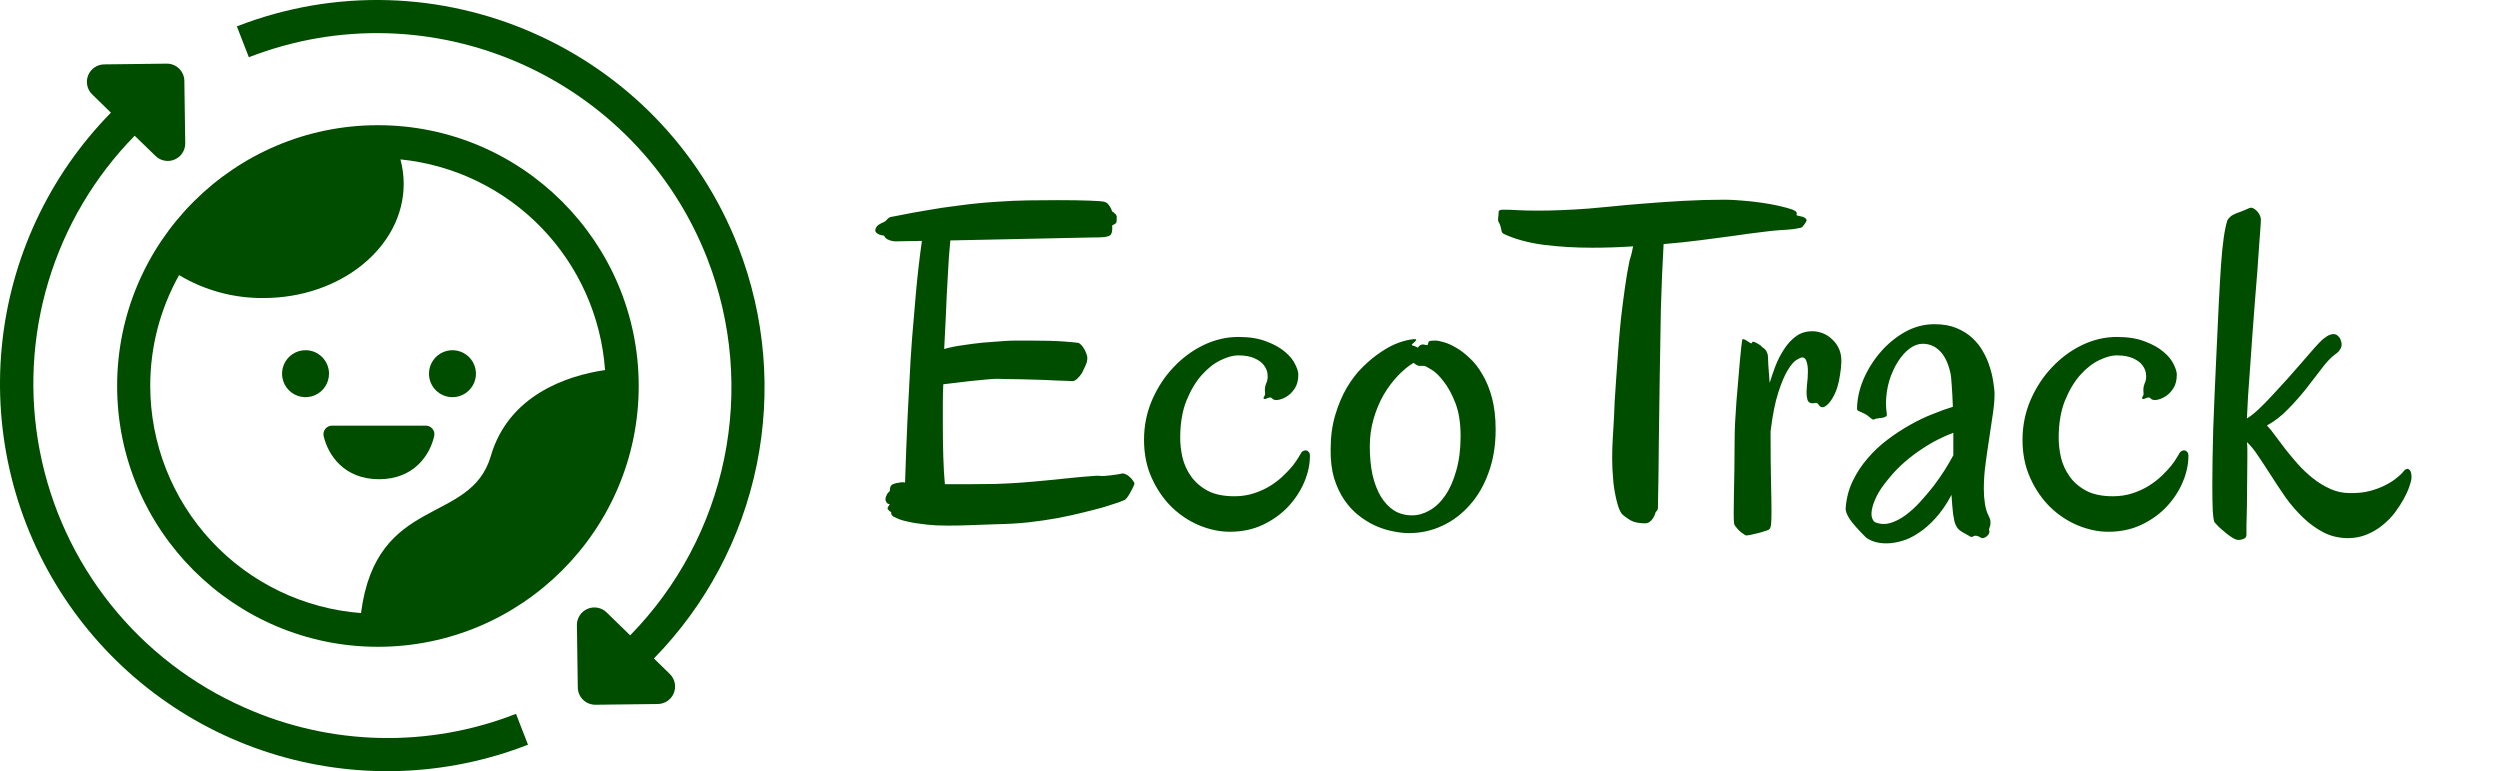 <svg width="295" height="91" viewBox="0 0 295 91" fill="none" xmlns="http://www.w3.org/2000/svg">
<path d="M44.593 14.773C27.625 14.773 13.821 28.578 13.821 45.547C13.821 62.515 27.625 76.321 44.593 76.321C61.562 76.321 75.368 62.515 75.368 45.547C75.368 28.578 61.564 14.773 44.593 14.773ZM17.728 45.547C17.722 40.966 18.895 36.46 21.133 32.464C24.136 34.261 27.576 35.197 31.076 35.168C40.222 35.168 47.636 29.134 47.636 21.694C47.635 20.72 47.506 19.75 47.252 18.809C53.56 19.446 59.44 22.288 63.857 26.835C68.274 31.383 70.944 37.344 71.396 43.667C66.838 44.331 59.997 46.662 57.915 53.814C55.528 62.007 44.407 58.331 42.599 72.341C35.841 71.826 29.526 68.781 24.916 63.814C20.305 58.847 17.738 52.324 17.728 45.547Z" fill="#004D00"/>
<path d="M44.722 56.548C48.867 56.548 50.729 53.677 51.233 51.468C51.267 51.319 51.268 51.165 51.235 51.016C51.202 50.867 51.135 50.728 51.04 50.609C50.945 50.489 50.825 50.393 50.688 50.327C50.55 50.26 50.4 50.226 50.248 50.226H39.178C39.026 50.226 38.876 50.26 38.738 50.327C38.601 50.393 38.48 50.489 38.386 50.609C38.291 50.728 38.224 50.867 38.191 51.016C38.158 51.165 38.158 51.319 38.193 51.468C38.714 53.677 40.578 56.548 44.722 56.548Z" fill="#004D00"/>
<path d="M36.054 41.323C35.506 41.323 34.97 41.485 34.514 41.789C34.058 42.094 33.703 42.526 33.492 43.033C33.282 43.539 33.227 44.096 33.334 44.634C33.441 45.172 33.704 45.666 34.092 46.054C34.479 46.442 34.973 46.706 35.511 46.813C36.049 46.92 36.606 46.865 37.112 46.656C37.619 46.446 38.052 46.091 38.357 45.635C38.661 45.179 38.824 44.643 38.824 44.095C38.824 43.36 38.532 42.656 38.013 42.136C37.494 41.616 36.789 41.324 36.054 41.323Z" fill="#004D00"/>
<path d="M53.39 46.867C53.938 46.867 54.474 46.704 54.93 46.399C55.386 46.095 55.741 45.662 55.951 45.156C56.161 44.649 56.216 44.092 56.109 43.554C56.002 43.017 55.738 42.523 55.35 42.135C54.962 41.747 54.469 41.483 53.931 41.377C53.393 41.27 52.836 41.324 52.33 41.534C51.823 41.744 51.39 42.099 51.086 42.555C50.781 43.011 50.619 43.547 50.619 44.095C50.619 44.83 50.911 45.535 51.43 46.055C51.95 46.575 52.655 46.867 53.39 46.867Z" fill="#004D00"/>
<path d="M77.163 77.697C83.313 71.414 87.522 63.491 89.287 54.878C91.052 46.265 90.297 37.325 87.114 29.13C77.977 5.646 51.435 -6.027 27.949 3.113L29.366 6.755C50.853 -1.603 75.116 9.069 83.474 30.547C86.386 38.045 87.074 46.222 85.457 54.101C83.841 61.98 79.987 69.226 74.359 74.971L71.581 72.264C71.288 71.979 70.918 71.787 70.516 71.713C70.114 71.638 69.7 71.684 69.324 71.846C68.949 72.007 68.63 72.276 68.408 72.619C68.185 72.961 68.07 73.362 68.075 73.771L68.18 81.126C68.188 81.673 68.412 82.194 68.803 82.575C69.195 82.956 69.721 83.166 70.267 83.16L77.623 83.073C78.031 83.068 78.429 82.942 78.766 82.711C79.102 82.48 79.363 82.154 79.514 81.775C79.666 81.396 79.701 80.98 79.617 80.581C79.532 80.181 79.331 79.816 79.038 79.531L77.163 77.697Z" fill="#004D00"/>
<path d="M28.915 83.518C22.723 80.8 17.284 76.62 13.065 71.336C8.846 66.053 5.972 59.824 4.691 53.185C3.411 46.546 3.761 39.695 5.712 33.221C7.663 26.747 11.156 20.844 15.892 16.018L18.353 18.405C18.646 18.691 19.016 18.883 19.418 18.957C19.82 19.032 20.234 18.986 20.61 18.824C20.985 18.663 21.304 18.394 21.526 18.051C21.749 17.709 21.864 17.308 21.858 16.899L21.754 9.544C21.751 9.273 21.694 9.006 21.587 8.757C21.481 8.508 21.326 8.283 21.132 8.094C20.938 7.905 20.709 7.756 20.457 7.656C20.206 7.556 19.937 7.506 19.666 7.51L12.311 7.597C11.899 7.598 11.497 7.722 11.157 7.953C10.816 8.185 10.553 8.512 10.4 8.894C10.247 9.277 10.212 9.696 10.299 10.098C10.386 10.5 10.592 10.867 10.889 11.152L13.088 13.294C5.764 20.754 1.219 30.5 0.212 40.906C-0.794 51.312 1.798 61.748 7.556 70.474C13.314 79.2 21.89 85.687 31.854 88.853C41.817 92.02 52.565 91.674 62.304 87.874L60.889 84.234C55.777 86.234 50.318 87.201 44.83 87.078C39.342 86.955 33.932 85.745 28.915 83.518Z" fill="#004D00"/>
<path d="M133.866 57.027C133.866 57.099 133.821 57.233 133.732 57.43C133.642 57.627 133.535 57.833 133.41 58.047C133.302 58.262 133.177 58.468 133.034 58.665C132.908 58.844 132.801 58.952 132.711 58.987C132.658 59.023 132.416 59.122 131.986 59.283C131.575 59.426 131.02 59.605 130.321 59.82C129.623 60.017 128.799 60.232 127.851 60.464C126.92 60.697 125.899 60.921 124.789 61.136C123.697 61.333 122.524 61.503 121.271 61.646C120.036 61.771 118.773 61.843 117.484 61.861C116.41 61.897 115.408 61.932 114.477 61.968C113.546 62.004 112.677 62.022 111.872 62.022C111.424 62.022 110.994 62.013 110.583 61.995C110.189 61.977 109.813 61.95 109.455 61.915C108.953 61.861 108.47 61.798 108.004 61.727C107.593 61.655 107.163 61.565 106.715 61.458C106.286 61.351 105.91 61.207 105.587 61.028C105.498 61.01 105.417 60.966 105.346 60.894C105.202 60.787 105.14 60.634 105.158 60.438C104.997 60.348 104.88 60.249 104.809 60.142C104.773 60.088 104.746 60.053 104.728 60.035C104.728 59.999 104.737 59.954 104.755 59.9C104.773 59.829 104.853 59.694 104.997 59.498C104.871 59.48 104.773 59.444 104.701 59.39C104.647 59.336 104.603 59.274 104.567 59.202C104.513 59.13 104.486 59.041 104.486 58.934C104.486 58.826 104.504 58.719 104.54 58.611C104.576 58.522 104.621 58.423 104.674 58.316C104.746 58.191 104.853 58.065 104.997 57.94C104.997 57.707 105.023 57.537 105.077 57.43C105.095 57.358 105.122 57.313 105.158 57.295C105.176 57.242 105.247 57.188 105.373 57.134C105.498 57.081 105.641 57.036 105.802 57C105.963 56.964 106.125 56.937 106.286 56.919C106.465 56.901 106.617 56.901 106.742 56.919L106.796 56.973C106.832 55.791 106.876 54.511 106.93 53.133C106.984 51.754 107.038 50.474 107.091 49.292C107.163 47.914 107.235 46.544 107.306 45.184C107.378 43.501 107.485 41.728 107.628 39.866C107.754 38.273 107.906 36.482 108.085 34.495C108.264 32.508 108.497 30.485 108.783 28.426L105.695 28.48C105.498 28.48 105.31 28.453 105.131 28.399C104.988 28.363 104.835 28.3 104.674 28.211C104.513 28.121 104.397 27.987 104.325 27.808C104.039 27.772 103.824 27.719 103.681 27.647C103.555 27.575 103.457 27.504 103.385 27.432C103.314 27.36 103.278 27.271 103.278 27.164C103.314 26.967 103.376 26.814 103.466 26.707C103.555 26.6 103.734 26.474 104.003 26.331C104.307 26.224 104.522 26.089 104.647 25.928C104.791 25.749 104.943 25.642 105.104 25.606C105.176 25.588 105.596 25.508 106.366 25.364C107.136 25.203 108.112 25.024 109.293 24.827C110.475 24.612 111.8 24.415 113.268 24.236C114.736 24.039 116.195 23.896 117.646 23.807C118.881 23.717 120.107 23.663 121.325 23.645C122.56 23.628 123.715 23.619 124.789 23.619C126.257 23.619 127.493 23.637 128.495 23.672C129.498 23.708 130.097 23.753 130.294 23.807C130.42 23.842 130.545 23.905 130.67 23.995C130.76 24.084 130.858 24.209 130.966 24.371C131.073 24.514 131.163 24.711 131.234 24.961C131.378 25.033 131.476 25.105 131.53 25.176C131.601 25.23 131.655 25.284 131.691 25.337L131.771 25.498C131.771 25.606 131.771 25.74 131.771 25.901C131.771 26.045 131.754 26.17 131.718 26.277C131.7 26.313 131.664 26.349 131.61 26.385C131.575 26.421 131.521 26.456 131.449 26.492C131.396 26.528 131.324 26.564 131.234 26.6C131.252 26.85 131.252 27.047 131.234 27.19C131.216 27.334 131.19 27.45 131.154 27.54C131.118 27.629 131.073 27.701 131.02 27.754C130.894 27.844 130.679 27.916 130.375 27.969C130.089 28.005 129.551 28.023 128.764 28.023L112.14 28.372C112.086 28.891 112.033 29.509 111.979 30.225C111.943 30.923 111.898 31.675 111.845 32.481C111.809 33.287 111.764 34.11 111.71 34.952C111.675 35.793 111.639 36.608 111.603 37.395C111.567 38.165 111.531 38.882 111.496 39.544C111.46 40.206 111.433 40.752 111.415 41.182C112.095 40.985 112.847 40.833 113.671 40.726C114.494 40.6 115.264 40.502 115.98 40.43C116.822 40.359 117.654 40.296 118.478 40.242C118.997 40.206 119.499 40.188 119.982 40.188C120.465 40.188 120.931 40.188 121.378 40.188C123.169 40.188 124.547 40.224 125.514 40.296C126.499 40.367 127.063 40.421 127.206 40.457C127.313 40.475 127.43 40.547 127.555 40.672C127.681 40.797 127.797 40.949 127.904 41.128C128.012 41.29 128.101 41.477 128.173 41.692C128.262 41.889 128.307 42.068 128.307 42.23C128.307 42.534 128.227 42.856 128.065 43.196C127.904 43.536 127.77 43.814 127.663 44.029C127.519 44.262 127.331 44.485 127.099 44.7C126.866 44.915 126.669 45.005 126.508 44.969C126.454 44.969 126.23 44.96 125.836 44.942C125.443 44.924 124.95 44.906 124.359 44.888C123.786 44.852 123.16 44.825 122.479 44.808C121.799 44.79 121.137 44.772 120.492 44.754C119.848 44.736 119.266 44.727 118.747 44.727C118.245 44.709 117.878 44.7 117.646 44.7C117.359 44.7 116.938 44.727 116.383 44.781C115.918 44.817 115.273 44.879 114.45 44.969C113.626 45.058 112.579 45.184 111.308 45.345C111.272 46.079 111.254 46.849 111.254 47.654C111.254 48.46 111.254 49.31 111.254 50.206C111.254 51.441 111.272 52.667 111.308 53.885C111.343 55.084 111.406 56.167 111.496 57.134H114.396C115.417 57.134 116.428 57.125 117.431 57.107C118.433 57.072 119.346 57.027 120.17 56.973C121.369 56.884 122.506 56.785 123.581 56.678C124.673 56.57 125.648 56.472 126.508 56.382C127.367 56.293 128.083 56.23 128.656 56.194C129.229 56.141 129.587 56.123 129.73 56.141C129.874 56.176 130.062 56.185 130.294 56.167C130.545 56.15 130.805 56.123 131.073 56.087C131.342 56.051 131.601 56.015 131.852 55.98C132.103 55.944 132.3 55.908 132.443 55.872C132.568 55.854 132.711 55.89 132.873 55.98C133.034 56.051 133.186 56.158 133.329 56.302C133.472 56.427 133.589 56.561 133.678 56.705C133.786 56.848 133.848 56.955 133.866 57.027ZM154.572 53.777C154.572 54.798 154.348 55.836 153.9 56.893C153.453 57.949 152.817 58.916 151.994 59.793C151.188 60.652 150.203 61.359 149.04 61.915C147.876 62.47 146.569 62.747 145.119 62.747C143.937 62.747 142.737 62.496 141.52 61.995C140.32 61.494 139.237 60.778 138.271 59.847C137.304 58.898 136.516 57.752 135.907 56.409C135.299 55.066 134.994 53.562 134.994 51.898C134.994 50.25 135.307 48.693 135.934 47.225C136.579 45.739 137.42 44.45 138.458 43.357C139.497 42.247 140.679 41.37 142.003 40.726C143.346 40.081 144.725 39.759 146.139 39.759C147.446 39.759 148.547 39.938 149.442 40.296C150.355 40.636 151.09 41.048 151.645 41.531C152.2 41.997 152.593 42.48 152.826 42.981C153.077 43.483 153.202 43.886 153.202 44.19C153.202 44.87 153.059 45.425 152.772 45.855C152.486 46.285 152.155 46.607 151.779 46.822C151.421 47.037 151.072 47.162 150.731 47.198C150.409 47.216 150.203 47.153 150.114 47.01C150.042 46.938 149.962 46.902 149.872 46.902C149.8 46.902 149.72 46.92 149.63 46.956C149.541 46.992 149.451 47.028 149.362 47.063C149.29 47.099 149.228 47.099 149.174 47.063C149.084 47.028 149.075 46.947 149.147 46.822C149.236 46.697 149.281 46.589 149.281 46.499C149.281 46.338 149.272 46.159 149.254 45.962C149.254 45.748 149.299 45.524 149.389 45.291C149.55 44.969 149.612 44.62 149.577 44.244C149.559 43.85 149.424 43.483 149.174 43.143C148.941 42.802 148.565 42.516 148.046 42.283C147.545 42.05 146.891 41.934 146.085 41.934C145.513 41.934 144.832 42.122 144.044 42.498C143.257 42.874 142.505 43.465 141.789 44.27C141.09 45.058 140.491 46.07 139.989 47.305C139.506 48.523 139.264 49.982 139.264 51.683C139.264 52.417 139.354 53.187 139.533 53.992C139.73 54.798 140.07 55.541 140.553 56.221C141.037 56.901 141.69 57.465 142.514 57.913C143.337 58.343 144.385 58.558 145.656 58.558C146.497 58.558 147.267 58.441 147.965 58.209C148.681 57.976 149.326 57.68 149.899 57.322C150.472 56.964 150.982 56.57 151.43 56.141C151.877 55.711 152.253 55.308 152.558 54.932C152.862 54.538 153.095 54.198 153.256 53.912C153.435 53.625 153.542 53.446 153.578 53.374C153.65 53.285 153.739 53.222 153.847 53.187C153.954 53.133 154.062 53.124 154.169 53.16C154.276 53.178 154.366 53.24 154.438 53.348C154.527 53.437 154.572 53.58 154.572 53.777ZM176.486 50.689C176.486 52.569 176.208 54.261 175.653 55.765C175.116 57.269 174.373 58.549 173.424 59.605C172.493 60.661 171.41 61.476 170.175 62.049C168.939 62.622 167.632 62.908 166.254 62.908C165.681 62.908 165.054 62.837 164.374 62.693C163.694 62.568 163.013 62.353 162.333 62.049C161.653 61.745 160.99 61.342 160.346 60.84C159.701 60.339 159.128 59.721 158.627 58.987C158.126 58.253 157.723 57.394 157.418 56.409C157.132 55.425 156.998 54.288 157.016 52.998C157.016 51.53 157.195 50.197 157.553 48.997C157.911 47.78 158.367 46.697 158.922 45.748C159.495 44.781 160.14 43.948 160.856 43.25C161.572 42.552 162.288 41.97 163.004 41.504C163.721 41.021 164.41 40.663 165.072 40.43C165.735 40.197 166.308 40.063 166.791 40.027C167.042 40.009 167.149 40.036 167.113 40.108C167.095 40.179 167.033 40.26 166.925 40.35C166.818 40.439 166.719 40.529 166.63 40.618C166.558 40.708 166.594 40.761 166.737 40.779C166.863 40.815 166.961 40.851 167.033 40.887C167.122 40.922 167.212 40.967 167.301 41.021L167.516 40.779C167.641 40.69 167.758 40.645 167.865 40.645C167.991 40.645 168.098 40.663 168.188 40.699C168.277 40.717 168.349 40.726 168.402 40.726C168.456 40.726 168.492 40.672 168.51 40.565C168.546 40.367 168.608 40.26 168.698 40.242C168.805 40.206 169.038 40.188 169.396 40.188C169.611 40.188 169.933 40.251 170.363 40.377C170.81 40.502 171.294 40.717 171.813 41.021C172.35 41.325 172.887 41.737 173.424 42.256C173.979 42.758 174.481 43.402 174.928 44.19C175.394 44.96 175.77 45.882 176.056 46.956C176.343 48.03 176.486 49.275 176.486 50.689ZM166.791 42.82C166.164 43.196 165.547 43.706 164.938 44.351C164.329 44.996 163.774 45.739 163.273 46.58C162.79 47.422 162.396 48.361 162.091 49.4C161.787 50.438 161.635 51.53 161.635 52.676C161.635 53.912 161.742 55.031 161.957 56.033C162.19 57.036 162.521 57.895 162.951 58.611C163.38 59.31 163.9 59.856 164.508 60.249C165.135 60.626 165.842 60.813 166.63 60.813C167.328 60.813 168.017 60.617 168.698 60.223C169.396 59.829 170.014 59.238 170.551 58.45C171.088 57.662 171.518 56.687 171.84 55.523C172.18 54.359 172.35 53.008 172.35 51.468C172.35 49.91 172.144 48.603 171.732 47.547C171.321 46.491 170.855 45.64 170.336 44.996C169.835 44.333 169.351 43.868 168.886 43.599C168.42 43.313 168.134 43.169 168.026 43.169C167.776 43.169 167.579 43.169 167.436 43.169C167.31 43.169 167.095 43.053 166.791 42.82ZM213.17 26.062C213.081 26.241 212.991 26.385 212.902 26.492C212.83 26.6 212.768 26.68 212.714 26.734C212.642 26.805 212.58 26.85 212.526 26.868C212.383 26.904 212.096 26.958 211.667 27.029C211.237 27.083 210.655 27.128 209.921 27.164C209.384 27.199 208.65 27.28 207.719 27.405C206.788 27.513 205.722 27.656 204.523 27.835C203.341 27.996 202.052 28.166 200.656 28.345C199.259 28.524 197.809 28.676 196.305 28.802C196.162 31.308 196.055 33.868 195.983 36.482C195.929 39.096 195.884 41.728 195.849 44.378C195.813 47.01 195.777 49.642 195.741 52.273C195.723 54.887 195.688 57.456 195.634 59.981C195.634 60.071 195.598 60.16 195.526 60.249C195.455 60.321 195.401 60.384 195.365 60.438C195.276 60.796 195.115 61.109 194.882 61.377C194.649 61.628 194.407 61.753 194.157 61.753C193.405 61.753 192.823 61.637 192.411 61.404C192.017 61.172 191.677 60.921 191.391 60.652C191.265 60.491 191.14 60.258 191.015 59.954C190.907 59.632 190.809 59.283 190.719 58.907C190.63 58.513 190.549 58.101 190.478 57.671C190.406 57.224 190.361 56.803 190.343 56.409C190.307 56.015 190.281 55.63 190.263 55.254C190.245 54.878 190.236 54.493 190.236 54.1C190.236 53.24 190.263 52.399 190.316 51.575C190.37 50.752 190.415 49.982 190.451 49.266C190.469 48.818 190.495 48.182 190.531 47.359C190.585 46.535 190.648 45.595 190.719 44.539C190.791 43.483 190.871 42.355 190.961 41.155C191.05 39.938 191.158 38.72 191.283 37.503C191.426 36.285 191.579 35.104 191.74 33.958C191.901 32.794 192.08 31.738 192.277 30.789C192.366 30.503 192.447 30.225 192.519 29.956C192.59 29.67 192.653 29.375 192.707 29.07C191.059 29.178 189.448 29.231 187.873 29.231C185.849 29.231 183.925 29.115 182.099 28.882C180.272 28.632 178.715 28.202 177.426 27.593C177.265 27.504 177.175 27.343 177.157 27.11C177.121 26.877 177.05 26.635 176.942 26.385C176.799 26.188 176.745 25.973 176.781 25.74C176.817 25.49 176.835 25.284 176.835 25.123C176.817 24.961 176.871 24.854 176.996 24.8C177.104 24.747 177.336 24.729 177.694 24.747C178.035 24.747 178.509 24.765 179.118 24.8C179.744 24.836 180.559 24.854 181.562 24.854C182.313 24.854 183.173 24.836 184.14 24.8C185.106 24.765 186.208 24.702 187.443 24.612C188.052 24.559 188.929 24.478 190.075 24.371C191.238 24.245 192.545 24.129 193.996 24.021C195.464 23.896 197.021 23.789 198.668 23.699C200.316 23.61 201.945 23.565 203.556 23.565C204.165 23.565 204.845 23.601 205.597 23.672C206.349 23.726 207.092 23.807 207.826 23.914C208.578 24.021 209.267 24.147 209.894 24.29C210.539 24.433 211.067 24.576 211.479 24.72C211.747 24.827 211.908 24.926 211.962 25.015C212.016 25.087 212.034 25.149 212.016 25.203C212.016 25.257 212.007 25.302 211.989 25.337C211.971 25.373 212.016 25.409 212.123 25.445C212.23 25.481 212.347 25.508 212.472 25.525C212.597 25.543 212.714 25.579 212.821 25.633C212.929 25.669 213.018 25.722 213.09 25.794C213.161 25.866 213.188 25.955 213.17 26.062ZM217.279 42.713C217.261 43.232 217.208 43.751 217.118 44.27C217.047 44.772 216.939 45.255 216.796 45.721C216.653 46.168 216.474 46.571 216.259 46.929C216.062 47.287 215.838 47.574 215.587 47.789C215.373 47.968 215.202 48.057 215.077 48.057C214.952 48.057 214.844 48.021 214.755 47.95C214.683 47.878 214.621 47.797 214.567 47.708C214.513 47.618 214.442 47.565 214.352 47.547C214.28 47.529 214.182 47.538 214.057 47.574C213.949 47.592 213.833 47.592 213.708 47.574C213.6 47.556 213.493 47.493 213.385 47.386C213.296 47.26 213.233 47.046 213.197 46.741C213.161 46.401 213.17 45.962 213.224 45.425C213.296 44.87 213.332 44.333 213.332 43.814C213.332 43.349 213.278 42.964 213.17 42.659C213.081 42.337 212.911 42.176 212.66 42.176C212.535 42.176 212.311 42.274 211.989 42.471C211.684 42.65 211.344 43.044 210.968 43.653C210.592 44.262 210.216 45.148 209.84 46.312C209.464 47.457 209.16 48.988 208.927 50.904C208.927 53.374 208.945 55.362 208.981 56.866C209.017 58.37 209.035 59.542 209.035 60.384C209.035 61.1 209.017 61.61 208.981 61.915C208.945 62.219 208.856 62.416 208.712 62.505C208.623 62.559 208.444 62.622 208.175 62.693C207.925 62.783 207.647 62.863 207.343 62.935C207.056 63.007 206.779 63.069 206.51 63.123C206.242 63.177 206.072 63.195 206 63.177C205.946 63.159 205.848 63.096 205.705 62.989C205.561 62.899 205.409 62.783 205.248 62.64C205.105 62.496 204.971 62.344 204.845 62.183C204.72 62.04 204.648 61.915 204.63 61.807C204.595 61.628 204.577 61.225 204.577 60.599C204.595 59.954 204.604 59.184 204.604 58.289C204.621 57.394 204.639 56.418 204.657 55.362C204.675 54.288 204.684 53.222 204.684 52.166C204.684 51.486 204.702 50.734 204.738 49.91C204.792 49.069 204.845 48.218 204.899 47.359C204.971 46.499 205.042 45.658 205.114 44.834C205.185 44.011 205.248 43.277 205.302 42.632C205.373 41.97 205.427 41.424 205.463 40.994C205.517 40.547 205.552 40.278 205.57 40.188C205.588 40.045 205.651 39.992 205.758 40.027C205.884 40.063 206.009 40.126 206.134 40.215C206.278 40.305 206.403 40.385 206.51 40.457C206.618 40.529 206.689 40.529 206.725 40.457C206.761 40.296 206.895 40.278 207.128 40.403C207.361 40.511 207.576 40.636 207.772 40.779C207.844 40.869 207.925 40.949 208.014 41.021C208.122 41.075 208.22 41.155 208.31 41.263C208.399 41.352 208.471 41.477 208.524 41.639C208.596 41.8 208.632 42.015 208.632 42.283C208.632 42.534 208.65 42.91 208.686 43.411C208.721 43.912 208.766 44.503 208.82 45.184C209.017 44.539 209.25 43.859 209.518 43.143C209.805 42.426 210.145 41.773 210.539 41.182C210.932 40.573 211.398 40.072 211.935 39.678C212.472 39.284 213.117 39.087 213.869 39.087C214.28 39.087 214.692 39.168 215.104 39.329C215.516 39.49 215.883 39.732 216.205 40.054C216.545 40.359 216.814 40.734 217.011 41.182C217.208 41.63 217.297 42.14 217.279 42.713ZM235.353 46.285C235.371 46.911 235.317 47.681 235.192 48.594C235.067 49.489 234.923 50.456 234.762 51.495C234.601 52.515 234.449 53.562 234.306 54.637C234.162 55.711 234.091 56.722 234.091 57.671C234.091 58.298 234.136 58.898 234.225 59.471C234.315 60.026 234.467 60.509 234.682 60.921C234.807 61.154 234.87 61.359 234.87 61.539C234.888 61.718 234.879 61.879 234.843 62.022C234.807 62.147 234.771 62.255 234.735 62.344C234.7 62.452 234.7 62.55 234.735 62.64C234.771 62.729 234.762 62.828 234.708 62.935C234.655 63.06 234.574 63.168 234.467 63.257C234.359 63.365 234.234 63.436 234.091 63.472C233.965 63.526 233.849 63.517 233.742 63.445C233.545 63.32 233.384 63.248 233.258 63.23C233.151 63.213 233.052 63.213 232.963 63.23C232.891 63.266 232.82 63.302 232.748 63.338C232.694 63.374 232.623 63.374 232.533 63.338C232.229 63.177 231.898 62.989 231.54 62.774C231.181 62.559 230.949 62.326 230.841 62.076C230.77 61.968 230.698 61.789 230.626 61.539C230.573 61.288 230.519 60.992 230.465 60.652C230.43 60.312 230.394 59.945 230.358 59.551C230.322 59.157 230.295 58.773 230.277 58.397C229.687 59.507 229.051 60.428 228.371 61.163C227.708 61.897 227.037 62.478 226.356 62.908C225.694 63.356 225.032 63.669 224.369 63.848C223.725 64.027 223.134 64.117 222.597 64.117C222.042 64.117 221.549 64.045 221.12 63.902C220.708 63.759 220.386 63.589 220.153 63.392C219.276 62.514 218.649 61.807 218.273 61.27C217.915 60.715 217.754 60.267 217.79 59.927C217.879 58.781 218.157 57.725 218.622 56.758C219.088 55.791 219.669 54.905 220.368 54.1C221.066 53.276 221.845 52.542 222.704 51.898C223.581 51.235 224.468 50.653 225.363 50.152C226.276 49.633 227.171 49.203 228.048 48.863C228.926 48.505 229.722 48.218 230.438 48.003C230.403 47.037 230.358 46.195 230.304 45.479C230.268 44.745 230.206 44.208 230.116 43.868C229.848 42.758 229.436 41.934 228.881 41.397C228.326 40.842 227.654 40.565 226.867 40.565C226.365 40.565 225.855 40.752 225.336 41.128C224.835 41.504 224.378 42.015 223.966 42.659C223.555 43.304 223.214 44.047 222.946 44.888C222.695 45.73 222.561 46.616 222.543 47.547C222.543 47.78 222.552 48.003 222.57 48.218C222.588 48.433 222.615 48.657 222.65 48.89C222.668 49.015 222.624 49.105 222.516 49.158C222.427 49.212 222.31 49.257 222.167 49.292C222.024 49.31 221.872 49.328 221.71 49.346C221.549 49.364 221.415 49.391 221.308 49.427C221.218 49.463 221.146 49.489 221.093 49.507C221.039 49.507 220.985 49.498 220.932 49.48C220.878 49.445 220.806 49.391 220.717 49.319C220.645 49.248 220.538 49.158 220.395 49.051C220.251 48.943 220.099 48.854 219.938 48.782C219.795 48.711 219.66 48.648 219.535 48.594C219.428 48.541 219.329 48.496 219.24 48.46C219.168 48.406 219.132 48.344 219.132 48.272C219.132 47.162 219.374 46.016 219.857 44.834C220.359 43.653 221.021 42.579 221.845 41.612C222.686 40.627 223.653 39.822 224.745 39.195C225.855 38.568 227.028 38.255 228.263 38.255C229.266 38.255 230.134 38.407 230.868 38.711C231.602 39.016 232.229 39.41 232.748 39.893C233.267 40.377 233.688 40.914 234.01 41.504C234.35 42.095 234.61 42.695 234.789 43.304C234.986 43.895 235.12 44.459 235.192 44.996C235.281 45.515 235.335 45.944 235.353 46.285ZM230.492 51.065C229.955 51.262 229.364 51.522 228.72 51.844C228.075 52.166 227.422 52.551 226.759 52.998C226.097 53.428 225.434 53.929 224.772 54.502C224.11 55.075 223.492 55.711 222.919 56.409C222.239 57.215 221.746 57.931 221.442 58.558C221.138 59.184 220.95 59.721 220.878 60.169C220.806 60.599 220.824 60.939 220.932 61.19C221.039 61.44 221.164 61.592 221.308 61.646C221.863 61.861 222.436 61.888 223.026 61.727C223.635 61.547 224.235 61.243 224.826 60.813C225.434 60.366 226.016 59.838 226.571 59.229C227.144 58.602 227.681 57.967 228.183 57.322C228.684 56.66 229.132 56.015 229.525 55.389C229.919 54.744 230.242 54.189 230.492 53.724V51.065ZM258.234 53.777C258.234 54.798 258.01 55.836 257.562 56.893C257.115 57.949 256.479 58.916 255.656 59.793C254.85 60.652 253.865 61.359 252.702 61.915C251.538 62.47 250.231 62.747 248.781 62.747C247.599 62.747 246.4 62.496 245.182 61.995C243.983 61.494 242.899 60.778 241.933 59.847C240.966 58.898 240.178 57.752 239.569 56.409C238.961 55.066 238.656 53.562 238.656 51.898C238.656 50.25 238.97 48.693 239.596 47.225C240.241 45.739 241.082 44.45 242.121 43.357C243.159 42.247 244.341 41.37 245.666 40.726C247.008 40.081 248.387 39.759 249.801 39.759C251.108 39.759 252.209 39.938 253.104 40.296C254.018 40.636 254.752 41.048 255.307 41.531C255.862 41.997 256.256 42.48 256.488 42.981C256.739 43.483 256.864 43.886 256.864 44.19C256.864 44.87 256.721 45.425 256.435 45.855C256.148 46.285 255.817 46.607 255.441 46.822C255.083 47.037 254.734 47.162 254.394 47.198C254.071 47.216 253.865 47.153 253.776 47.01C253.704 46.938 253.624 46.902 253.534 46.902C253.463 46.902 253.382 46.92 253.292 46.956C253.203 46.992 253.113 47.028 253.024 47.063C252.952 47.099 252.89 47.099 252.836 47.063C252.746 47.028 252.737 46.947 252.809 46.822C252.899 46.697 252.943 46.589 252.943 46.499C252.943 46.338 252.934 46.159 252.917 45.962C252.917 45.748 252.961 45.524 253.051 45.291C253.212 44.969 253.275 44.62 253.239 44.244C253.221 43.85 253.087 43.483 252.836 43.143C252.603 42.802 252.227 42.516 251.708 42.283C251.207 42.05 250.553 41.934 249.748 41.934C249.175 41.934 248.494 42.122 247.707 42.498C246.919 42.874 246.167 43.465 245.451 44.27C244.752 45.058 244.153 46.07 243.651 47.305C243.168 48.523 242.926 49.982 242.926 51.683C242.926 52.417 243.016 53.187 243.195 53.992C243.392 54.798 243.732 55.541 244.215 56.221C244.699 56.901 245.352 57.465 246.176 57.913C246.999 58.343 248.047 58.558 249.318 58.558C250.159 58.558 250.929 58.441 251.627 58.209C252.344 57.976 252.988 57.68 253.561 57.322C254.134 56.964 254.644 56.57 255.092 56.141C255.539 55.711 255.915 55.308 256.22 54.932C256.524 54.538 256.757 54.198 256.918 53.912C257.097 53.625 257.204 53.446 257.24 53.374C257.312 53.285 257.401 53.222 257.509 53.187C257.616 53.133 257.724 53.124 257.831 53.16C257.938 53.178 258.028 53.24 258.1 53.348C258.189 53.437 258.234 53.58 258.234 53.777ZM266.774 25.767C266.792 25.821 266.783 26.125 266.747 26.68C266.711 27.235 266.658 27.96 266.586 28.855C266.532 29.751 266.461 30.78 266.371 31.944C266.282 33.108 266.183 34.334 266.076 35.623C265.986 36.894 265.888 38.201 265.78 39.544C265.691 40.869 265.601 42.14 265.512 43.357C265.422 44.575 265.342 45.703 265.27 46.741C265.216 47.78 265.172 48.657 265.136 49.373C265.512 49.158 265.959 48.809 266.479 48.326C267.016 47.824 267.571 47.26 268.144 46.634C268.734 46.007 269.334 45.354 269.943 44.673C270.552 43.975 271.125 43.322 271.662 42.713C272.199 42.086 272.682 41.531 273.112 41.048C273.542 40.565 273.873 40.224 274.105 40.027C274.428 39.759 274.696 39.589 274.911 39.517C275.144 39.428 275.332 39.401 275.475 39.437C275.636 39.454 275.762 39.517 275.851 39.624C275.958 39.714 276.048 39.812 276.12 39.92C276.173 40.027 276.218 40.153 276.254 40.296C276.308 40.439 276.326 40.6 276.308 40.779C276.29 40.94 276.218 41.111 276.093 41.29C275.985 41.469 275.797 41.648 275.529 41.827C275.063 42.167 274.553 42.704 273.998 43.438C273.461 44.154 272.861 44.933 272.199 45.774C271.536 46.616 270.811 47.44 270.023 48.245C269.254 49.051 268.412 49.704 267.499 50.206C267.768 50.474 268.081 50.859 268.439 51.36C268.815 51.862 269.227 52.408 269.674 52.998C270.14 53.589 270.641 54.189 271.178 54.798C271.733 55.407 272.324 55.962 272.951 56.463C273.595 56.964 274.276 57.376 274.992 57.698C275.708 58.02 276.469 58.182 277.274 58.182C278.152 58.2 278.939 58.119 279.638 57.94C280.354 57.743 280.972 57.51 281.491 57.242C282.01 56.973 282.431 56.705 282.753 56.436C283.093 56.167 283.326 55.962 283.451 55.818C283.773 55.371 284.042 55.227 284.257 55.389C284.49 55.55 284.588 55.908 284.552 56.463C284.534 56.678 284.445 57.009 284.284 57.456C284.14 57.886 283.926 58.361 283.639 58.88C283.353 59.399 283.004 59.936 282.592 60.491C282.18 61.028 281.697 61.521 281.142 61.968C280.604 62.416 279.987 62.783 279.289 63.069C278.608 63.356 277.865 63.499 277.06 63.499C276.021 63.499 275.063 63.275 274.186 62.828C273.327 62.38 272.53 61.807 271.796 61.109C271.062 60.411 270.382 59.632 269.755 58.773C269.146 57.895 268.573 57.036 268.036 56.194C267.499 55.353 266.989 54.574 266.505 53.858C266.04 53.142 265.583 52.578 265.136 52.166C265.172 52.453 265.189 52.748 265.189 53.052C265.189 53.339 265.189 53.634 265.189 53.938C265.189 54.87 265.181 55.854 265.163 56.893C265.163 57.913 265.154 58.862 265.136 59.739C265.118 60.617 265.1 61.368 265.082 61.995C265.082 62.604 265.082 62.962 265.082 63.069C265.082 63.338 264.975 63.508 264.76 63.58C264.563 63.669 264.357 63.714 264.142 63.714C263.945 63.714 263.703 63.624 263.417 63.445C263.148 63.284 262.88 63.087 262.611 62.855C262.343 62.64 262.083 62.416 261.833 62.183C261.6 61.95 261.43 61.771 261.322 61.646C261.233 61.521 261.161 61.073 261.107 60.303C261.072 59.533 261.054 58.513 261.054 57.242C261.054 56.329 261.063 55.308 261.081 54.18C261.098 53.034 261.125 51.826 261.161 50.555C261.215 49.266 261.269 47.932 261.322 46.553C261.376 45.157 261.439 43.751 261.51 42.337C261.618 39.938 261.716 37.834 261.806 36.026C261.895 34.218 261.985 32.66 262.074 31.353C262.164 30.028 262.271 28.936 262.396 28.077C262.522 27.199 262.665 26.51 262.826 26.009C262.88 25.884 262.996 25.74 263.175 25.579C263.354 25.418 263.587 25.284 263.874 25.176C264.285 25.033 264.652 24.89 264.975 24.747C265.315 24.585 265.53 24.505 265.619 24.505C265.744 24.505 265.87 24.55 265.995 24.639C266.138 24.729 266.264 24.836 266.371 24.961C266.479 25.087 266.568 25.221 266.64 25.364C266.711 25.508 266.756 25.642 266.774 25.767Z" fill="#004D00"/>
</svg>

